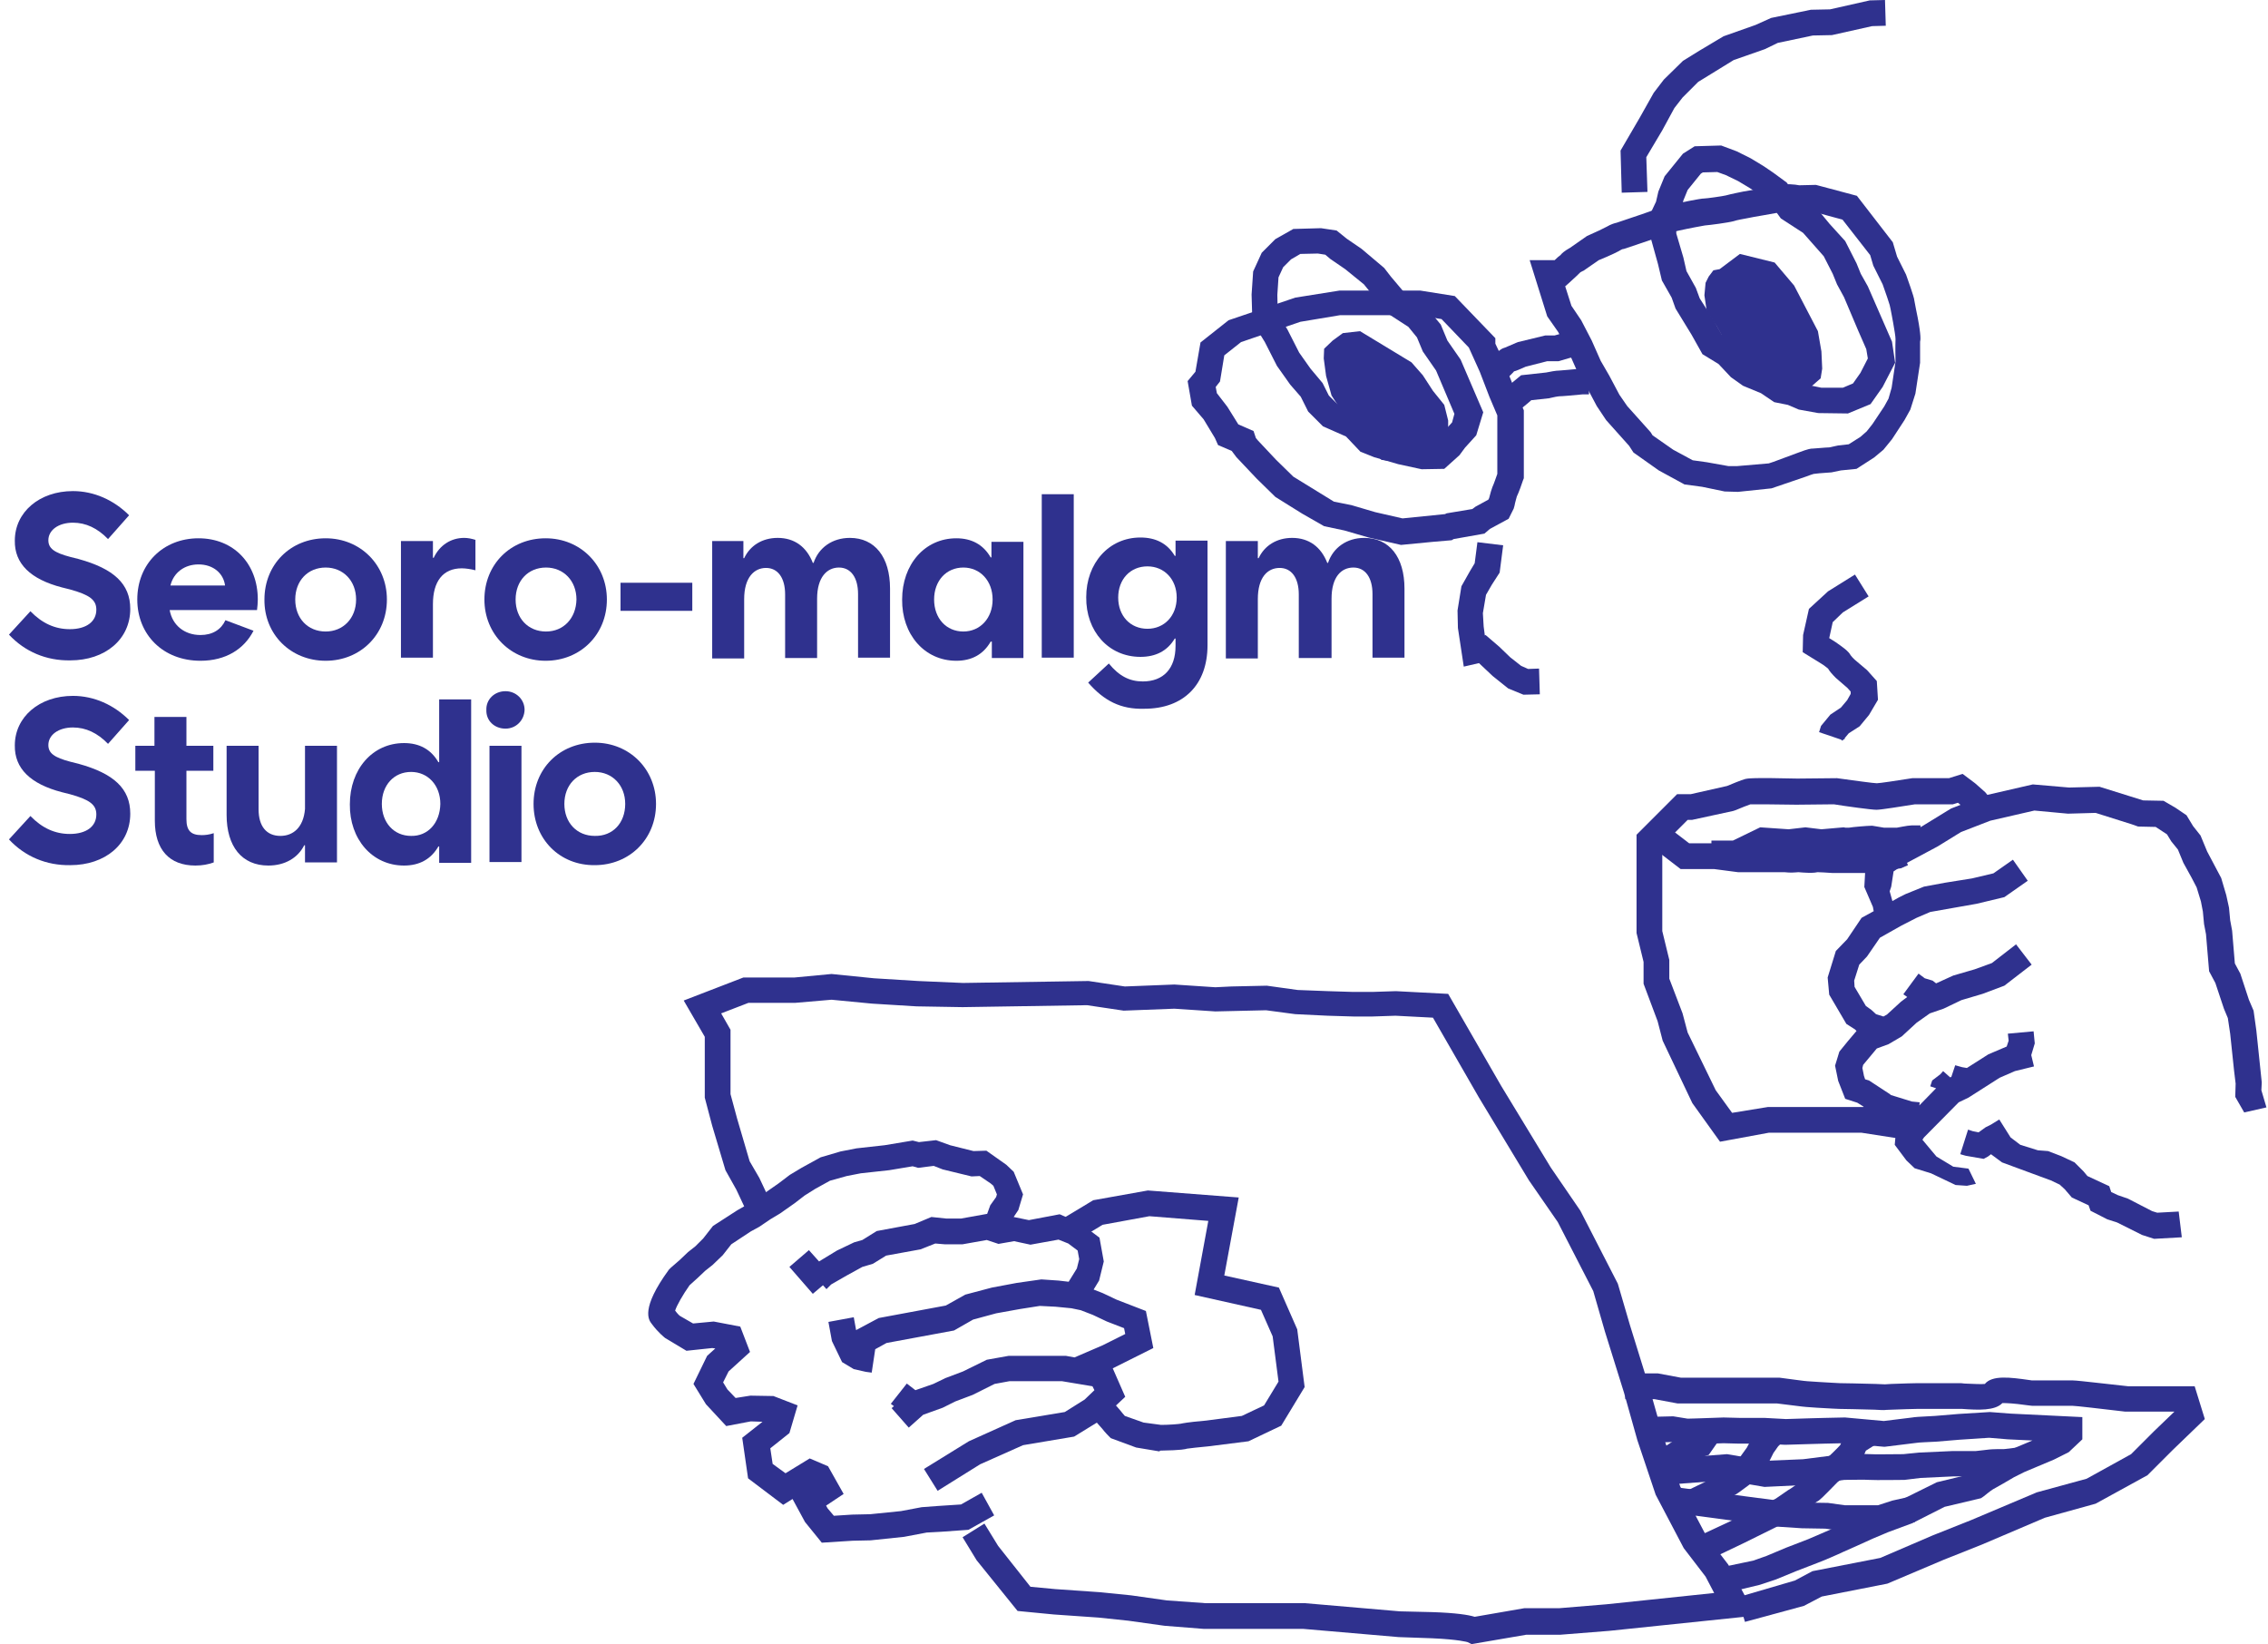 <?xml version="1.0" encoding="utf-8"?>
<!-- Generator: Adobe Illustrator 28.3.0, SVG Export Plug-In . SVG Version: 6.00 Build 0)  -->
<svg version="1.1" id="_레이어_1" xmlns="http://www.w3.org/2000/svg" xmlns:xlink="http://www.w3.org/1999/xlink" x="0px"
	 y="0px" viewBox="0 0 581.5 421.5" style="enable-background:new 0 0 581.5 421.5;" xml:space="preserve">
<style type="text/css">
	.st0{fill:#2F318E;}
	.st1{enable-background:new    ;}
</style>
<g>
	<path class="st0" d="M293.8,336.1l-7.5-2.9l-3.6-1.7l-2.3-0.9l1.4-2.3l1.2-4.9l-1.1-6.1l-4.8-3.6l-5.4-2.4l-7.9,1.5l-3.9-0.8
		l1.2-1.8l1.2-4l-2.4-5.8l-1.9-1.8l-5.1-3.6l-3.3,0.1l-6-1.5l-3.6-1.3l-4.4,0.5l-1.6-0.4l-7.2,1.2l-7.2,0.8l-4.1,0.8l-5.1,1.5
		l-4.9,2.7l-3,1.8l-2.9,2.2l-3.3,2.3l-2.5,1.5l-2.7,1.9l-2.1,1.2l-6.2,4l-2.5,3.2l-2,2l-1.9,1.5l-2.1,2l-2.3,2l-0.5,0.5
		c-7.3,10-5.2,12.9-4.4,13.9c1.7,2.3,3.2,3.4,3.4,3.6l5.5,3.3l6.6-0.7l0.8,0.1l-2.1,1.9l-3.5,7.2l3.2,5.2l5.2,5.6l6.3-1.2l3,0.1
		l-5.2,4.1l1.5,10.4l9,6.8l2.4-1.5l3.2,5.9l4.3,5.3l7.9-0.5l4.6-0.1l8.6-0.9l5.8-1.1l3.7-0.2l7-0.5l6.6-3.7l-3.2-5.8l-5.3,3
		l-6.1,0.4l-4,0.3l-5.3,1l-7.9,0.8l-4.6,0.1l-4.7,0.3l-1.6-1.9l-0.4-0.7l4.5-3l-4-7.1l-4.7-2l-6.2,3.8l-3.3-2.4l-0.6-4l4.9-3.9
		l2.1-7.1l-6.2-2.4l-5.9-0.1l-3.8,0.6l-2.1-2.2l-1.1-1.8l1.4-2.8l5.5-5l-2.5-6.5l-6.8-1.3l-5.3,0.5l-3.3-1.9
		c-0.2-0.1-0.7-0.6-1.3-1.4c0.4-1.3,2-4.1,3.7-6.5l2.1-1.9l1.9-1.8l1.9-1.5l2.6-2.5l2.2-2.8l5-3.3l2.2-1.2l2.8-1.9l2.5-1.5l3.7-2.6
		l2.6-2l2.7-1.7l3.8-2.1l4.3-1.2l3.6-0.7l7.3-0.8l6-1l1.4,0.4l4-0.5l2.3,0.9l7.4,1.8l2.1-0.1l2.8,1.9l0.7,0.6l0.9,2.2l-0.2,0.7
		l-1.5,2.1l-0.8,2.2l-6.7,1.2l-3.8,0l-3.8-0.4l-4.3,1.8l-9.7,1.8l-3.7,2.3l-2.1,0.6l-4.4,2.1l-4.6,2.8l-2.6-2.9l-5,4.3l6,6.9
		l2.6-2.2l0.9,1l1.2-1.2l4-2.3l4-2.2l2.7-0.8l3.4-2.1l8.8-1.6l3.8-1.5l2.4,0.2l4.6,0l6.2-1.1l3,1l4-0.7l4.2,0.9l7.2-1.3l2.5,1
		l2.4,1.8l0.4,2.2l-0.6,2.4l-2.1,3.4l-2.6-0.3l-4.4-0.3l-6.3,0.9l-6.4,1.2l-6.8,1.8l-5,2.8l-17.2,3.2l-5.8,3.1l-0.6-3.3l-6.5,1.2
		l0.9,4.9l2.6,5.4l3,1.8l3.1,0.7l1.5,0.2l0.9-6l2.9-1.6l17.3-3.2l4.9-2.8l5.9-1.6l6.1-1.1l5.1-0.8l4,0.2l4.1,0.4l2.4,0.5l3.1,1.2
		l3.6,1.7l4.4,1.7l0.3,1.5l-5.8,2.9l-7.2,3.1l-2.2-0.4l-14.7,0l-5.6,1l-6.1,3l-4.5,1.7l-3.1,1.5l-4.6,1.6l-2.2-1.7l-4.1,5.2l0.8,0.6
		l-0.6,0.5l4.4,5l3.7-3.3l5-1.8l3.2-1.6l4.5-1.7l5.6-2.8l3.8-0.7h13.5l7.8,1.3l0.5,1l-2.5,2.4l-5.1,3.2l-12.6,2.1l-12,5.4l-11.5,7.1
		l3.5,5.6l10.9-6.8l11-4.9l13.1-2.2l6.5-4l6.6-6.2l-3.2-7.3l10.4-5.2L293.8,336.1L293.8,336.1z"/>
	<g>
		<path class="st0" d="M473.8,106l-7.6-0.1l-5-0.9l-2.8-1.2l-3.5-0.7l-3.4-2.3l-4.6-1.9l-3.1-2.2l-3.2-3.4l-4.1-2.5l-2.8-5l-4.1-6.7
			l-1-2.8l-2.5-4.4l-1-4.2l-2-7.2l-0.2-5.2l1.7-3.6l0.6-2.6l1.6-3.9l4.7-5.8l3-1.9l6.8-0.2l4,1.5l3.6,1.8l3.3,2l2.5,1.7l3.4,2.5
			l3.1,4.2l5.5,3.5l2.4,2.9l4,4.4l2.9,5.7l1.1,2.7l1.8,3.2l6.2,14.2l0.8,5.4l-3.2,6.2l-3.1,4.4L473.8,106L473.8,106z M467,99.4
			l5.5,0l2.6-1.1l1.9-2.7l1.9-3.7l-0.4-2.4l-2.1-4.8l-3.6-8.5l-1.8-3.3l-1.1-2.7l-2.3-4.5l-5.3-6l-5.7-3.7l-3.2-4.4l-2.5-1.9
			l-2.3-1.5l-3-1.8l-3.1-1.5l-2.2-0.8l-3.7,0.1l-0.5,0.3l-3.4,4.2l-1.1,2.7l-0.7,2.8l-1.2,2.5l0.1,3.2l1.8,6.1l0.8,3.5l2.4,4.3
			l1,2.7l3.7,5.8l2,3.6l3.6,2.4l3.3,3.4l2,1.4l4.6,1.9l2.6,1.8l3.2,0.7l2.8,1.2L467,99.4L467,99.4z"/>
		<path class="st0" d="M370.3,120.2l-5.8,0.1l-6-1.3l-6.2-1.8l-3.5-1.4l-3.7-3.9l-5.9-2.6l-3.8-3.8l-1.9-3.8l-2.7-3.1l-3.4-4.8
			l-3.1-6.1l-3.2-5.2l-0.2-7l0.4-5.9l2.2-4.8l3.5-3.5l4.6-2.6l7.1-0.2l4,0.6l2.6,2.1l3.8,2.6l5.8,4.9l1.7,2.2l3.8,4.5l5.5,3.6
			l3.5,4.2l1.7,4.1l3.4,4.9l5.8,13.5l-1.8,5.9l-2.9,3.2l-1.4,1.9L370.3,120.2L370.3,120.2z M365.5,113.8l2-0.1l1.6-1.5l1.2-1.7
			l2-2.2l0.6-2.2l-4.7-11.1l-3.4-4.9l-1.5-3.6l-2.2-2.7l-5.4-3.5l-6-7.4l-4.8-3.9l-3.8-2.6l-1.3-1.1l-1.9-0.3l-4.5,0.1l-2.4,1.4
			l-2,2l-1.2,2.6l-0.3,4.5l0.1,4.8l2.5,4.1l3,5.9l2.9,4.1l3.1,3.7l1.6,3.2l2.2,2.2l6,2.6l3.6,3.8l2,0.8l5.7,1.7L365.5,113.8
			L365.5,113.8z"/>
		<polygon class="st0" points="394.8,178 390.6,178.1 386.7,176.5 382.7,173.3 379.2,170 375.3,170.9 373.8,161 373.7,156.5 
			374.7,150.3 376.9,146.4 378.1,144.4 378.8,139 385.4,139.8 384.5,146.8 382.5,149.9 381,152.5 380.2,157.2 380.4,160.6 
			380.7,162.9 380.9,162.8 384.4,165.8 387.2,168.5 390,170.7 391.8,171.5 394.6,171.4 		"/>
		<polygon class="st0" points="422.4,49.2 415.8,49.4 415.5,38.6 420.4,30.2 424,23.8 426.6,20.4 431.5,15.6 435.7,13 441.9,9.3 
			450.1,6.4 454.1,4.6 464.3,2.5 469.2,2.4 479.4,0.1 483.3,0 483.5,6.6 480,6.7 469.7,9 464.8,9.1 455.8,11 452.5,12.6 444.5,15.4 
			435.4,21 431.4,25 429.3,27.7 426.2,33.4 422.1,40.3 		"/>
	</g>
	<polygon class="st0" points="440.9,69 446.1,65.1 455,67.3 460,73.2 466.1,84.9 467,90.1 467.2,94.5 466.8,97 464.5,99 
		461.7,100.5 457.3,100.7 444.9,91.5 442.4,87.8 440.2,83.7 437.6,79.8 437,75.7 437.3,72.5 438.1,70.9 439.3,69.3 	"/>
	<polygon class="st0" points="368,114.8 363.3,119.2 354.2,117.9 348.6,112.5 341.4,101.4 340,96.4 339.4,91.9 339.5,89.4 
		341.7,87.3 344.3,85.4 348.7,84.9 361.9,92.9 364.8,96.2 367.4,100.2 370.3,103.8 371.3,107.8 371.3,111 370.7,112.7 369.5,114.4 	
		"/>
	<path class="st0" d="M504.7,299.6l-3.9-0.5l-4.3-2.6l-2.1-2.5l-1.5-1.8l0.4-0.6l8.9-9l2.5-1.2l8-5.1l3.9-1.7l4.9-1.2l-0.7-2.9
		l0.9-3l-0.3-3.1l-6.6,0.6l0.2,1.8l-0.5,1.5l-4.7,2l-5.5,3.5l-1.2-0.2l-1.8-0.5l-1,3l-0.3,0.1l-1.8-1.6l-0.7,0.8l-2.1,1.6l-0.5,1.5
		l1.5,0.5l-4.3,4.4l0.1-0.8l-2-0.2l-5.5-1.7v-0.1l-5.5-3.6l-1-0.3l-0.3-0.9l-0.4-2l0.2-0.8l3.5-4.2l3-1.1l3.4-2l3.8-3.5l3.4-2.4
		l3.5-1.2l4.6-2.2l5.4-1.6l5.6-2.1l7-5.4l-4-5.2l-6.2,4.8l-4.4,1.6l-5.5,1.6l-4.4,2l-0.9-0.7l-2-0.6l-1.6-1.2l-3.9,5.3l1,0.7
		l-1.6,1.2l-3.6,3.3l-0.9,0.5l-1.9-0.6l-1.2-1.1l-1.4-1l-2.9-4.9l-0.1-1.6l1.3-4.1l2-2.1l3.3-4.8l5.5-3.1l3.9-2l3.5-1.5l11.9-2.1
		l7.1-1.7l6-4.2l-3.8-5.4l-5,3.5l-5.5,1.3l-6.9,1.1l-5.4,1l-4.7,1.9l-1.8,0.9l-1.6,0.9l-0.7-2.5l0.4-1.2l0.6-3.9l2.7-1.8l8.6-4.6
		l6-3.7l7.5-2.9l11.3-2.6l8.6,0.8l7.1-0.2l9.2,2.9l1.7,0.6l4.5,0.1l2.9,1.9l1.1,1.8l1.7,2.1l1.4,3.4l2.1,3.8l1.3,2.5l1.1,3.6
		l0.5,2.6l0.3,3.2l0.5,2.6l0.8,9.5l1.6,3l2.2,6.6l1,2.4l0.6,4l1,9.5l0.4,3.3l-0.1,3.4l2.3,4l5.7-1.3l-1.3-4.4l0.1-2l-1.4-13.4
		l-0.7-5l-1.2-2.8l-2.2-6.7l-1.4-2.6l-0.7-8.4l-0.5-2.7l-0.3-3.2l-0.7-3.2l-1.3-4.4l-3.6-6.8l-1.7-4.1l-1.9-2.4l-1.7-2.8l-2.8-1.9
		l-3.1-1.8l-5.2-0.1l-11.2-3.5l-7.8,0.2l-9.3-0.8l-12.6,2.9l-8.4,3.3l-7.5,4.6l-8.4,4.4l-3.3,2.2l-2.7,3.5l-0.3,5.4l2.2,5.1l0.2,1.1
		l-3.1,1.7l-3.7,5.5l-2.9,3l-2.1,6.8l0.4,4.4l4.4,7.5l2.2,1.4l0.4,0.4l-2.2,2.6l-2.2,2.7l-1.1,3.6l0.8,3.9l1.8,4.6l3.1,1l1.6,1
		l-0.1,1.4l9.6,3l-1.2,2l-0.3,3.4l3,4l2.1,2l4.2,1.3l6.3,3l2.9,0.2l2.3-0.5 M525.5,302.5L525.5,302.5l0.3,0.1l2.3,1.1l1.3,1.2
		l1.8,2.1l4.3,2l0.5,1.4l4.3,2.2l2.5,0.8l6.4,3.2l3.1,1l7.1-0.4l-0.8-6.6l-5.5,0.3l-1.3-0.4l-6.2-3.2l-2.6-0.9l-1.7-0.8l-0.5-1.5
		l-5.6-2.6l-1-1.2l-2.3-2.3l-3.4-1.6l-3.4-1.3l-2.6-0.2l-4.5-1.4l-2.5-1.9l-2.9-4.6l-2.1,1.3l-1.4,0.7l-1.8,1.3l-1.5-0.3l-1.2-0.4
		l-2,6.3l1.4,0.4l4.6,0.8l1.1-0.6l0.8-0.6l0.1,0.1l2.7,2"/>
	<path class="st0" d="M377.3,421.5l-1-0.5l0,0c0,0-2.2-0.7-9.2-1l-8.5-0.3l-24.4-2.1h-25.5l-10.1-0.8l-9.3-1.3l-7.6-0.8l-11.5-0.8
		l-9.3-0.9L250.4,400l-3.6-5.9l5.6-3.5l3.5,5.7l8.3,10.5l6.4,0.6l11.5,0.8l7.9,0.8l9.2,1.3l9.8,0.7h25.5l24.4,2.1l8.4,0.2
		c6,0.2,9.2,0.7,10.8,1.2l12.7-2.2h8.9l12.1-1l27.7-2.9l-2.2-4.2l-5.6-7.3l-7.2-13.7l-4.7-14l-3.4-12.1l-4.9-15.7l-3-10.4l-9.1-17.7
		l-7.4-10.7l-12.8-21.2l-11.8-20.5l-9.6-0.5l-5.9,0.2h-4.9l-6.6-0.2l-8.3-0.4l-7.5-1l-13,0.3l-10.5-0.7l-13,0.5l-9.4-1.4l-31.9,0.5
		L235,258l-11.4-0.7l-10.4-1l-9.3,0.8h-12l-7,2.7l2.4,4.2v16.5l1.7,6.3l3.2,10.9l2.5,4.3l3.9,8.3l-6,2.8l-3.8-8.1l-2.8-5l-3.4-11.4
		l-1.9-7.2v-15.6l-5.4-9.3l15.3-5.9h13.1l9.5-0.9l10.9,1.1l11.3,0.7l11.5,0.5l32.2-0.5l9.3,1.4l12.7-0.5l10.5,0.7l4.1-0.2l9.1-0.2
		l7.9,1.1l7.8,0.3l6.5,0.2h4.8l6.1-0.2l13.4,0.7l13.6,23.6l12.7,20.9l7.6,11.1l9.6,18.7l3.1,10.6l4.9,15.8l3.4,12l4.6,13.6l6.7,12.7
		l5.6,7.3l7,13.1l-37.5,3.9l-12.6,1h-8.7L377.3,421.5L377.3,421.5z"/>
	<path class="st0" d="M447.4,415.8l-1.9-6.3l14.7-4.3l4.5-2.4l17.4-3.4l13.5-5.8l9.8-3.9l16.8-7.1l12.8-3.5l11.4-6.3l5.9-5.9l5.2-5
		l-12.6,0c-6-0.7-12.7-1.5-13.6-1.5h-10.3c-0.2,0-0.8-0.1-1.7-0.2c-2.8-0.4-4.7-0.5-5.9-0.5c-1.9,2-6.2,1.8-10.3,1.5
		c-0.5,0-0.8,0-1,0h-10.6c-0.5,0-4.3,0.1-6.5,0.2c-1.1,0-1.8,0.1-1.9,0.1s-1.1,0-2.5-0.1c-3.2-0.1-8.5-0.2-9-0.2
		c-0.5,0-2.1-0.1-5.7-0.3c-1.4-0.1-2.6-0.2-2.8-0.2c-0.1,0-0.4,0-7.5-0.9l-25.5,0l-5.9-1.1h-7.5v-6.6l8.4,0l5.9,1.1l25.3,0
		c3.1,0.4,6.6,0.9,7.1,0.9c0,0,1.3,0.1,3,0.2c2.1,0.1,4.7,0.3,5.3,0.3c0.5,0,5.9,0.1,9.2,0.2l2.4,0.1l1.6-0.1
		c2.3-0.1,6.2-0.2,6.8-0.2h10.6c0.3,0,0.8,0,1.4,0.1c2.5,0.1,4.3,0.2,5.2,0.1c1.9-2.3,6.5-1.7,11.4-1c0.5,0.1,0.8,0.1,1,0.1h10.2
		c1.3,0,10.2,1.1,14.2,1.5h17l2.6,8.4l-8.2,7.9l-6.5,6.5l-13.3,7.3l-13,3.6l-16.2,6.9l-9.8,3.9l-14.4,6.1l-16.8,3.3l-4.6,2.4
		L447.4,415.8L447.4,415.8z M514.5,357.5C514.5,357.5,514.5,357.5,514.5,357.5C514.5,357.5,514.5,357.5,514.5,357.5z"/>
	<path class="st0" d="M441,292.7l-7.1-9.9l-7.6-16l-1.3-5l-3.6-9.6v-5.6l-1.8-7.4v-25.2l10.4-10.4h3.5l9.3-2.1
		c1.2-0.5,3.6-1.5,4.7-1.8c0.5-0.1,1.4-0.4,13.3-0.1l10-0.1l0.2,0c4.4,0.6,9.4,1.3,10.2,1.3c0.7,0,5.3-0.7,9.1-1.3l0.5,0h8.9
		l3.5-1.1l3.2,2.4l2.6,2.3l2.2,2.7v1.8h-4.1l-1.8,1.4l-1.2-1.5l-2.1-1.7l-1.3,0.4h-9.7c-3.3,0.5-8.6,1.4-9.9,1.4s-7.8-0.9-10.9-1.4
		l-9.6,0.1c-4.8-0.1-10.5-0.1-11.8-0.1c-0.6,0.2-2.4,0.9-3.8,1.5l-0.6,0.2l-10.6,2.3h-1.1l-6.5,6.5v22l1.8,7.4v4.8l3.4,8.9l1.3,4.9
		l7.2,14.8l4.2,5.8l9.2-1.5l24.8,0l11.6,1.8h2.2v6.6l-3,0l-11.6-1.8h-23.8L441,292.7L441,292.7z"/>
	<path class="st0" d="M459.5,223.7c-0.6,0-1.2,0-2-0.1l-11.9,0l-6.1-0.8h-8.6l-8.2-6.3l4-5.2l6.4,4.9l7,0l6.1,0.8l11.7,0
		c0.6,0.1,1.2,0.1,1.6,0.1c0.8-0.2,1.8-0.2,3.3-0.1c0.5,0,1.4,0.1,1.8,0.1c0.6-0.1,1.9-0.3,5.6,0h8l2-0.8l3.4,0.2l2-0.3l0.9-0.4
		l2.7,6l-1.8,0.8l-3.6,0.5l-2.5-0.1l-1.8,0.8h-9.8c-1.5-0.1-3.1-0.2-3.7-0.2c-0.9,0.2-1.9,0.2-3.6,0.1c-0.5,0-0.9-0.1-1.3-0.1
		C460.8,223.6,460.2,223.7,459.5,223.7L459.5,223.7z M466.4,223.4c0,0-0.1,0-0.2,0.1C466.3,223.4,466.3,223.4,466.4,223.4z
		 M464.8,217L464.8,217z"/>
	<path class="st0" d="M472.4,189.9l-0.4-0.3l-5.6-1.9l0.5-1.6l2.4-2.9l2.7-1.8l1.6-1.9l0.9-1.6l0-0.6l-0.8-0.9l-3-2.6
		c-1-1-1.6-1.7-2-2.4c-0.4-0.3-1.1-0.9-1.8-1.3l-4.7-2.9l0.1-4.4l1.5-6.7l4.9-4.5l6.9-4.3l3.5,5.6l-6.6,4.1l-2.6,2.5l-0.9,4.1l1.6,1
		c2,1.4,3.3,2.3,3.9,3.4c0.2,0.3,0.6,0.7,1,1.1l3.2,2.7l2.5,2.8l0.3,4.8l-2.3,3.9l-2.4,2.9l-2.8,1.8l-1,1.2l-0.1,0.4l-0.2-0.1
		L472.4,189.9L472.4,189.9z"/>
	<path class="st0" d="M359.2,139.7l-8.3-1.9l-6.2-1.8l-5.2-1.1l-5.6-3.2l-6.9-4.3l-4.8-4.7l-5.2-5.5l-1.2-1.6l-3.5-1.5l-0.8-1.8
		l-2.9-4.8l-3-3.5l-1.1-6.3l2-2.4l1.3-7.5l7.2-5.7l17.1-5.8l11.3-1.8l20.8,0l8.8,1.4l10.4,10.8v1.4l2.4,5.1l0.5,1.5l1.9,4.7l2.5,5.8
		v17.4l-0.2,0.5c-1.1,3.3-1.5,3.9-1.6,4.2c0,0.1-0.4,1.3-0.6,2.4l-0.2,0.7l-1.3,2.6l-4.8,2.6l-1.4,1.2l-7.9,1.4l-0.5,0.3l-4.7,0.4
		L359.2,139.7L359.2,139.7z M342,128.6l4.5,0.9l6.1,1.8l7,1.6l10.9-1.1l0.4-0.2l6.6-1.1l0.8-0.6l3.3-1.8l0.2-0.4
		c0.7-2.8,1.1-3.4,1.2-3.7c0.1-0.2,0.5-1.4,0.9-2.5v-15l-2-4.7l-2.5-6.5l-2.8-6.2l-7-7.3l-6.3-1h-19.7l-10.2,1.7l-15.2,5.2l-4.3,3.4
		l-1.1,6.7l-1.1,1.4l0.3,1.6l2.7,3.5l2.8,4.5l3.9,1.7l0.6,1.8l0.5,0.6l4.7,5l4.4,4.3L342,128.6L342,128.6z"/>
	<path class="st0" d="M386,97.4l-4.7-4.7c3.2-3.2,3.9-3.4,4.6-3.6c0.2-0.1,1.7-0.7,2.8-1.2l0.5-0.2l7-1.7h2.4l3.1-0.9h4v6.6h-3
		l-3.1,0.9h-2.9l-5.5,1.4c-1.6,0.7-2.5,1.1-3,1.2C387.8,95.7,386.8,96.6,386,97.4L386,97.4z M387.6,95.5L387.6,95.5L387.6,95.5z"/>
	<path class="st0" d="M388.4,106.1l-4.2-5.1l5.8-4.8l6.4-0.7c1-0.2,2.5-0.5,3.4-0.5c0.5,0,3.3-0.3,5.6-0.5l0.3,0h1.7v6.6h-1.6
		c-2,0.2-5.3,0.5-6.1,0.5c-0.2,0-1.3,0.2-2.1,0.4l-0.4,0.1l-4.6,0.5C392.7,102.6,388.4,106.1,388.4,106.1z"/>
	<path class="st0" d="M445.6,126.1l-3.4-0.1l-5.8-1.2l-4.5-0.6l-6.6-3.6l-6.5-4.6l-1.1-1.7l-5.9-6.6l-2.4-3.6l-2.6-4.9l-2.5-4.2
		l-2.3-5.2l-2.5-4.7l-2.8-4l-4.5-14.4h6.4c0.6-0.6,1.2-1.1,1.5-1.3c0.3-0.4,0.9-1,2.5-1.9l4.3-3c2.1-0.9,4.6-2.1,5.1-2.4
		c1-0.6,2-0.9,2.5-1c4.5-1.5,9.5-3.2,10.5-3.6c0.4-0.2,1.4-0.7,4.1-1.2c6.9-1.4,7.4-1.4,7.7-1.4c0.7,0,4.9-0.6,5.7-0.8
		c1.4-0.4,4.1-0.9,4.5-1c1.9-0.3,7.2-1.2,8.7-1.6c2.2-0.5,4.6-0.2,5.6,0l4.3-0.1l10.5,2.8l9.2,11.9l1.1,3.7l2.3,4.6
		c2,5.6,2.1,6.3,2.1,6.5c0.1,0.7,0.9,4.6,0.9,4.6c0.9,4.8,0.7,5.7,0.6,6.1c0,0.4,0,3,0,5.1v0.3l-1.2,7.9l-1.3,4.1l-1.5,2.7l-3.2,4.9
		l-2.2,2.7l-2.4,2l-4.5,2.9l-4,0.4l-2.4,0.5c-2.9,0.2-4,0.3-4.6,0.4c-0.4,0.1-1.2,0.4-2,0.7l-8.8,3L445.6,126.1L445.6,126.1z
		 M443.2,119.5h2.1l8.2-0.7l1.2-0.4l6.2-2.3c2.9-1.1,3.4-1.1,3.9-1.1c0.5,0,3.3-0.3,4.2-0.3l2.3-0.5l2.7-0.3l3-1.9l1.6-1.4l1.5-1.9
		l3-4.5l1.1-2l0.8-2.8l1-6.7c-0.1-4,0-5.3,0-5.8c0-0.6-0.3-2.4-0.6-4.1c0,0-0.7-3.9-0.9-4.6c-0.1-0.4-1-3.1-1.8-5.3l-2.4-4.8
		l-0.8-2.7l-7.1-9.1l-7.4-2l-4.2,0.1l-0.4-0.1c-0.7-0.2-2.1-0.3-3-0.1c-2.1,0.5-8.5,1.5-9.2,1.7c-1,0.2-2.9,0.5-3.7,0.8
		c-1.5,0.4-6.1,1-7.4,1.1c-0.6,0.1-3.9,0.7-6.6,1.3c-0.9,0.2-2,0.5-2.4,0.6c-0.5,0.3-2.1,0.9-11.7,4.1l-0.5,0.1c0,0-0.1,0.1-0.2,0.1
		c-0.6,0.4-2.6,1.4-5.8,2.7l-3.9,2.7c0,0-0.5,0.2-0.8,0.4c-0.4,0.4-1.1,1.1-3.1,2.9l-0.8,0.7l1.6,5l2.5,3.7l2.7,5.2l2.3,5.2l2.2,3.8
		l2.6,4.9l2,2.9l6,6.7l0.5,0.8l5.3,3.7l5,2.7l3.6,0.5L443.2,119.5L443.2,119.5z M486,86.7c0,0,0,0.1,0,0.1
		C485.9,86.8,486,86.7,486,86.7z M428.4,59.5C428.4,59.5,428.3,59.5,428.4,59.5C428.3,59.5,428.4,59.5,428.4,59.5z"/>
	<path class="st0" d="M445.8,222.1h-7v-6.6h5.5l7-3.4l7.3,0.5l4.3-0.5l4.1,0.5l5.7-0.5l0.5,0.1c0,0,0.1,0,0.3,0c0.1,0,0.3,0,0.5,0
		c1.1-0.2,4.9-0.5,5.7-0.5l0.4,0l3,0.5c0.8,0,2.8,0,3.2,0c0.4-0.1,2.8-0.5,2.8-0.5l1.1-0.1h2.2v6.6l-2.3,0.1
		c-2.8,0.5-3.2,0.5-3.4,0.5c-0.1,0-0.5,0-4,0l-0.5-0.1l-2.5-0.4c-1.8,0.1-4.2,0.3-4.8,0.4c-1,0.2-1.9,0.1-2.5,0.1l-5.6,0.5l-4-0.5
		l-4.1,0.5l-6.2-0.4L445.8,222.1L445.8,222.1z"/>
	<path class="st0" d="M297.3,372.1l-6-1l-6.5-2.4l-0.5-0.5c0,0-1-1-1.6-1.8c-0.5-0.6-2.4-2.7-2.4-2.7l4.9-4.4c0,0,2.1,2.3,2.6,3
		c0.2,0.2,0.4,0.5,0.6,0.7l4.8,1.7l4.5,0.6c2,0,4.4-0.2,5-0.3c0.5-0.1,1.8-0.4,6.5-0.8l9.2-1.2l5.7-2.7l3.7-6.1l-1.5-11.6l-3-6.8
		l-17-3.8l3.5-19l-15.1-1.2l-12,2.2l-7.3,4.4l-3.4-5.7l8.3-5l14-2.5l23.3,1.8l-3.7,20l14,3.1l4.7,10.7l1.9,14.8l-6,9.9l-8.4,4
		l-10.3,1.3c-2.2,0.2-4.9,0.5-5.5,0.6c-0.3,0.1-1.1,0.4-6.9,0.5L297.3,372.1L297.3,372.1z"/>
	<path class="st0" d="M444.1,408l-1.3-6.5l6.7-1.4l3.4-1.2l5-2.1l5.7-2.2c1.8-0.8,5.2-2.2,5.8-2.5c1-0.5,7.4-3.4,8.1-3.7l4-1.7
		l6.2-2.3l8.9-4.4l8.3-2c2.5-1.9,2.8-2,3-2.1c0.5-0.3,5.1-3,5.1-3l0.2-0.1l2.9-1.4l5-2.1l-6.3-0.3l-4.8-0.4l-7.6,0.5l-6,0.5
		c-2.1,0.1-4.5,0.2-5,0.3c-0.7,0.1-2.4,0.3-8.1,1l-0.3,0l-10.4-0.9c-1.4,0-8.2,0.2-8.2,0.2l-6.7,0.2l-5.7-0.3h-6.2l-3.9-0.1
		c0,0-5.4,0.2-5.7,0.2c-0.4,0-3.6,0.1-3.6,0.1h-0.3l-3.7-0.6l-3.8,0.1l-0.1-6.6l4.3-0.1l3.7,0.6c0.9,0,3.2-0.1,3.5-0.1
		c0.5,0,5.7-0.2,5.7-0.2l4,0.1h6.4l5.6,0.3l6.4-0.2c0,0,7.5-0.2,8.5-0.2h0.3l9.9,0.9c3.2-0.4,6.6-0.8,7.3-0.9
		c0.5-0.1,1.6-0.2,5.8-0.4l6-0.5l8.1-0.5l5.2,0.4l18.5,0.9v5.7l-3.5,3.3l-3.8,1.9l-7.6,3.2l-2.6,1.3c-4.9,2.9-5.3,3-5.4,3.1
		c-0.4,0.2-2.5,1.9-2.5,1.9l-0.6,0.4l-9.3,2.2l-8.3,4.2l-6.2,2.3l-3.8,1.6c-2.6,1.2-7.1,3.2-7.8,3.5c-1,0.5-5.4,2.4-6.3,2.7
		l-5.7,2.2l-5.1,2.1l-4.2,1.4L444.1,408L444.1,408z"/>
	<polygon class="st0" points="427.2,378.5 423.6,373 430.6,368.4 434,367.3 436.2,364.2 441.6,368 438.1,373 433.5,374.4 	"/>
	<path class="st0" d="M431.6,390l-2.9-6l8.3-4c3-1.7,4.1-2.4,4.6-2.6c0.5-0.3,2-1.5,3.4-2.5l1.1-1.3l1.8-2.5l1.2-2.3l2-2.7l1-0.9
		l4.5,4.9l-0.7,0.7l-1.2,1.7l-1.1,2.2l-2.1,3l-2,2.2c-3.6,2.7-4.3,3.2-4.8,3.4c-0.6,0.3-2.6,1.5-4.3,2.5L440,386L431.6,390
		L431.6,390z"/>
	<path class="st0" d="M438.3,399.8l-2.8-6l9-4.2l10.8-5.4c0.8-0.5,3.4-2.4,3.7-2.5l0.6-0.4c1.6-1.2,2.4-1.7,2.9-2
		c0.6-0.6,2.5-2.5,4-4.1l0.4-0.4c0,0,1.9-1.4,2.3-1.7c0.2-0.2,1.5-1.4,2.6-2.6c1.1-2.6,1.5-3.1,2.3-3.7c0.2-0.2,3.5-2.2,3.5-2.2
		l3.5,5.6c0,0-1.7,1.1-2.7,1.7c-0.2,0.5-0.5,1.1-0.7,1.7l-0.2,0.6l-0.5,0.5c-3.3,3.2-3.6,3.5-3.8,3.7c-0.3,0.2-1.6,1.2-2.1,1.6
		c-3.9,4-4.6,4.7-5.3,5c-0.5,0.4-1.7,1.2-2.4,1.7c-0.4,0.3-0.7,0.5-0.8,0.5c-0.3,0.2-3.8,2.6-3.8,2.6l-0.4,0.2l-11.1,5.5
		L438.3,399.8L438.3,399.8z"/>
	<path class="st0" d="M452.4,381.2l-9.9-1.7l-16.2,1.2l-0.5-6.6l17-1.3l10,1.7l9.5-0.4l10.2-1.3c0.5,0,5.3-0.1,7,0
		c1.1,0.1,5.6,0,8.5,0l3.9-0.4l8.8-0.4h5.9c0.6-0.1,3-0.3,3.5-0.4c0.2,0,0.5-0.1,3.8-0.1l3.3-0.4l0.8,6.6l-3.8,0.4H514
		c-1.1,0-2.4,0-2.8,0c-0.4,0.1-1.4,0.2-4.1,0.4h-0.3l-5.9,0l-8.5,0.4l-4.1,0.5c-0.8,0-7.4,0.1-9,0c-1.1-0.1-4.8,0-6.4,0l-10.1,1.3
		L452.4,381.2L452.4,381.2z"/>
	<polygon class="st0" points="482.6,392.5 472.4,392.5 468,391.9 462,391.8 455.9,391.4 429.7,387.9 430.6,381.4 456.6,384.8 
		462.4,385.2 468.7,385.3 473,385.9 481.5,385.9 485.2,384.7 489.7,383.7 491,390.2 486.8,391.1 	"/>
</g>
<g class="st1">
	<path class="st0" d="M2.3,162.7l5.5-6c3,3.1,6.3,4.6,10.1,4.6c4.2,0,6.8-1.9,6.8-5c0-2.5-1.7-3.8-6.8-5.2l-2-0.5
		c-8.1-2.1-12.2-6.1-12.1-12c0-7.3,6.3-12.7,14.9-12.7c5.4,0,10.5,2.3,14.4,6.2l-5.4,6.1c-2.7-2.8-5.7-4.2-9-4.2
		c-3.7,0-6.3,1.9-6.3,4.5c0,2.1,1.5,3.2,5.7,4.3l2,0.5c9.1,2.5,13.3,6.4,13.3,12.8c0,7.8-6.4,13.2-15.4,13.2
		C11.9,169.4,6.4,167.1,2.3,162.7z"/>
	<path class="st0" d="M35.2,153.7c0-9.2,6.7-15.7,15.7-15.7c9,0,15.2,6.5,15.2,15.7c0,0.9-0.1,1.8-0.2,2.7H43.5
		c0.7,3.9,3.8,6.4,7.9,6.4c3.1,0,5.3-1.4,6.4-3.8l7.2,2.7c-2.4,4.7-7.1,7.7-13.6,7.7C41.8,169.4,35.2,162.7,35.2,153.7z M57.7,150.1
		c-0.4-3.1-3-5.4-6.8-5.4c-3.6,0-6.4,2.1-7.2,5.4H57.7z"/>
	<path class="st0" d="M67.8,153.7c0-9,6.7-15.7,15.7-15.7c8.9,0,15.7,6.8,15.7,15.7c0,9-6.8,15.7-15.7,15.7
		C74.5,169.4,67.7,162.6,67.8,153.7z M91.3,153.7c0-4.8-3.3-8.2-7.8-8.2c-4.6,0-7.8,3.4-7.8,8.2c0,4.8,3.2,8.2,7.8,8.2
		C88,161.9,91.3,158.5,91.3,153.7z"/>
</g>
<g class="st1">
	<path class="st0" d="M102.8,138.7h8.2v4.3h0.2c1.5-3.2,4.4-5.1,7.8-5.1c1,0,1.9,0.2,2.9,0.5v7.8c-1.2-0.3-2.5-0.5-3.5-0.5
		c-4.8,0-7.4,3.3-7.4,9.2v13.7h-8.2V138.7z"/>
</g>
<g class="st1">
	<path class="st0" d="M124.2,153.7c0-9,6.7-15.7,15.7-15.7c8.9,0,15.7,6.8,15.7,15.7c0,9-6.8,15.7-15.7,15.7
		C131,169.4,124.2,162.6,124.2,153.7z M147.8,153.7c0-4.8-3.3-8.2-7.8-8.2c-4.6,0-7.8,3.4-7.8,8.2c0,4.8,3.2,8.2,7.8,8.2
		C144.5,161.9,147.7,158.5,147.8,153.7z"/>
	<path class="st0" d="M177.5,156.6h-18.4v-7.2h18.4V156.6z"/>
	<path class="st0" d="M182.4,138.7h8.2v4.4h0.2c1.5-3.2,4.6-5.2,8.6-5.2c4.3,0,7.4,2.3,9,6.4h0.2c1.3-3.9,4.8-6.4,9.3-6.4
		c6.4,0,10.3,4.9,10.3,13v17.7h-8.2v-16.3c0-4.3-1.9-6.8-4.9-6.8s-5.6,2.4-5.6,8v15.2h-8.2v-16.3c0-4.3-1.9-6.8-4.9-6.8
		s-5.6,2.4-5.6,8v15.2h-8.2V138.7z"/>
	<path class="st0" d="M254.3,168.6v-4.1H254c-1.9,3.3-4.9,4.9-8.8,4.9c-8.2,0-14-6.8-13.9-15.7c0-9,5.8-15.7,13.9-15.7
		c3.9,0,6.9,1.6,8.8,4.9h0.2v-4h8.2v29.8H254.3z M254.5,153.7c0-4.8-3.2-8.2-7.5-8.2c-4.4,0-7.5,3.4-7.5,8.2c0,4.8,3.1,8.2,7.5,8.2
		C251.3,161.9,254.5,158.5,254.5,153.7z"/>
	<path class="st0" d="M267.1,126.7h8.2v41.9h-8.2V126.7z"/>
	<path class="st0" d="M279,175l5.3-4.9c2.6,3.2,5.3,4.6,8.7,4.6c5.3,0,8.4-3.3,8.4-9.1v-1.9h-0.2c-1.9,3.2-4.9,4.7-8.8,4.7
		c-8.2,0-14-6.6-13.9-15.3c0-8.7,5.8-15.3,13.9-15.3c3.9,0,6.9,1.5,8.8,4.7h0.2v-3.9h8.2v26.8c0,10.2-6.2,16.3-16.2,16.3
		C287.3,181.9,283,179.6,279,175z M301.7,153.2c0-4.7-3.2-8-7.5-8c-4.4,0-7.5,3.3-7.5,8c0,4.7,3.1,8,7.5,8
		C298.5,161.2,301.7,157.9,301.7,153.2z"/>
	<path class="st0" d="M314.3,138.7h8.2v4.4h0.2c1.5-3.2,4.6-5.2,8.6-5.2c4.3,0,7.4,2.3,9,6.4h0.2c1.3-3.9,4.8-6.4,9.3-6.4
		c6.4,0,10.3,4.9,10.3,13v17.7h-8.2v-16.3c0-4.3-1.9-6.8-4.9-6.8c-3.1,0-5.6,2.4-5.6,8v15.2H333v-16.3c0-4.3-1.9-6.8-4.9-6.8
		c-3.1,0-5.6,2.4-5.6,8v15.2h-8.2V138.7z"/>
</g>
<g class="st1">
	<path class="st0" d="M2.3,215.2l5.5-6c3,3.1,6.3,4.6,10.1,4.6c4.2,0,6.8-1.9,6.8-5c0-2.5-1.7-3.8-6.8-5.2l-2-0.5
		c-8.1-2.1-12.2-6.1-12.1-12c0-7.3,6.3-12.7,14.9-12.7c5.4,0,10.5,2.3,14.4,6.2l-5.4,6.1c-2.7-2.8-5.7-4.2-9-4.2
		c-3.7,0-6.3,1.9-6.3,4.5c0,2.1,1.5,3.2,5.7,4.3l2,0.5c9.1,2.5,13.3,6.4,13.3,12.8c0,7.8-6.4,13.2-15.4,13.2
		C11.9,221.9,6.4,219.6,2.3,215.2z"/>
</g>
<g class="st1">
	<path class="st0" d="M34.6,191.2h5v-7.4h8.2v7.4h6.9v6.4h-6.9V210c0,2.9,1.1,4.1,3.9,4.1c0.9,0,1.9-0.1,3.1-0.5v7.5
		c-1.4,0.5-2.9,0.8-4.7,0.8c-6.7,0-10.4-4.1-10.4-11.5v-12.8h-5V191.2z"/>
	<path class="st0" d="M86.4,221.1h-8.2v-4.4H78c-1.6,3.2-4.9,5.2-9.2,5.2c-6.8,0-10.7-4.9-10.7-13v-17.7h8.2v16.3
		c0,4.3,2,6.8,5.6,6.8c3.2,0,5.9-2.1,6.3-6.9v-16.2h8.2V221.1z"/>
	<path class="st0" d="M112.6,221.1V217h-0.2c-1.9,3.3-4.9,4.9-8.8,4.9c-8.2,0-14-6.8-13.9-15.7c0-9,5.8-15.7,13.9-15.7
		c3.9,0,6.9,1.6,8.8,4.9h0.2v-16.1h8.2v41.9H112.6z M112.9,206.1c0-4.8-3.2-8.2-7.5-8.2c-4.4,0-7.5,3.4-7.5,8.2
		c0,4.8,3.1,8.2,7.5,8.2C109.7,214.4,112.8,211,112.9,206.1z"/>
	<path class="st0" d="M124.7,182c-0.1-2.7,2.1-4.8,4.9-4.8c2.7,0,4.9,2.1,4.9,4.8c-0.1,2.7-2.2,4.8-4.9,4.8
		C126.8,186.8,124.6,184.8,124.7,182z M125.5,191.2h8.2v29.8h-8.2V191.2z"/>
	<path class="st0" d="M136.8,206.1c0-9,6.7-15.7,15.7-15.7c8.9,0,15.7,6.8,15.7,15.7c0,9-6.8,15.7-15.7,15.7
		C143.5,221.9,136.8,215.1,136.8,206.1z M160.3,206.1c0-4.8-3.3-8.2-7.8-8.2c-4.6,0-7.8,3.4-7.8,8.2c0,4.8,3.2,8.2,7.8,8.2
		C157.1,214.4,160.3,211,160.3,206.1z"/>
</g>
</svg>
